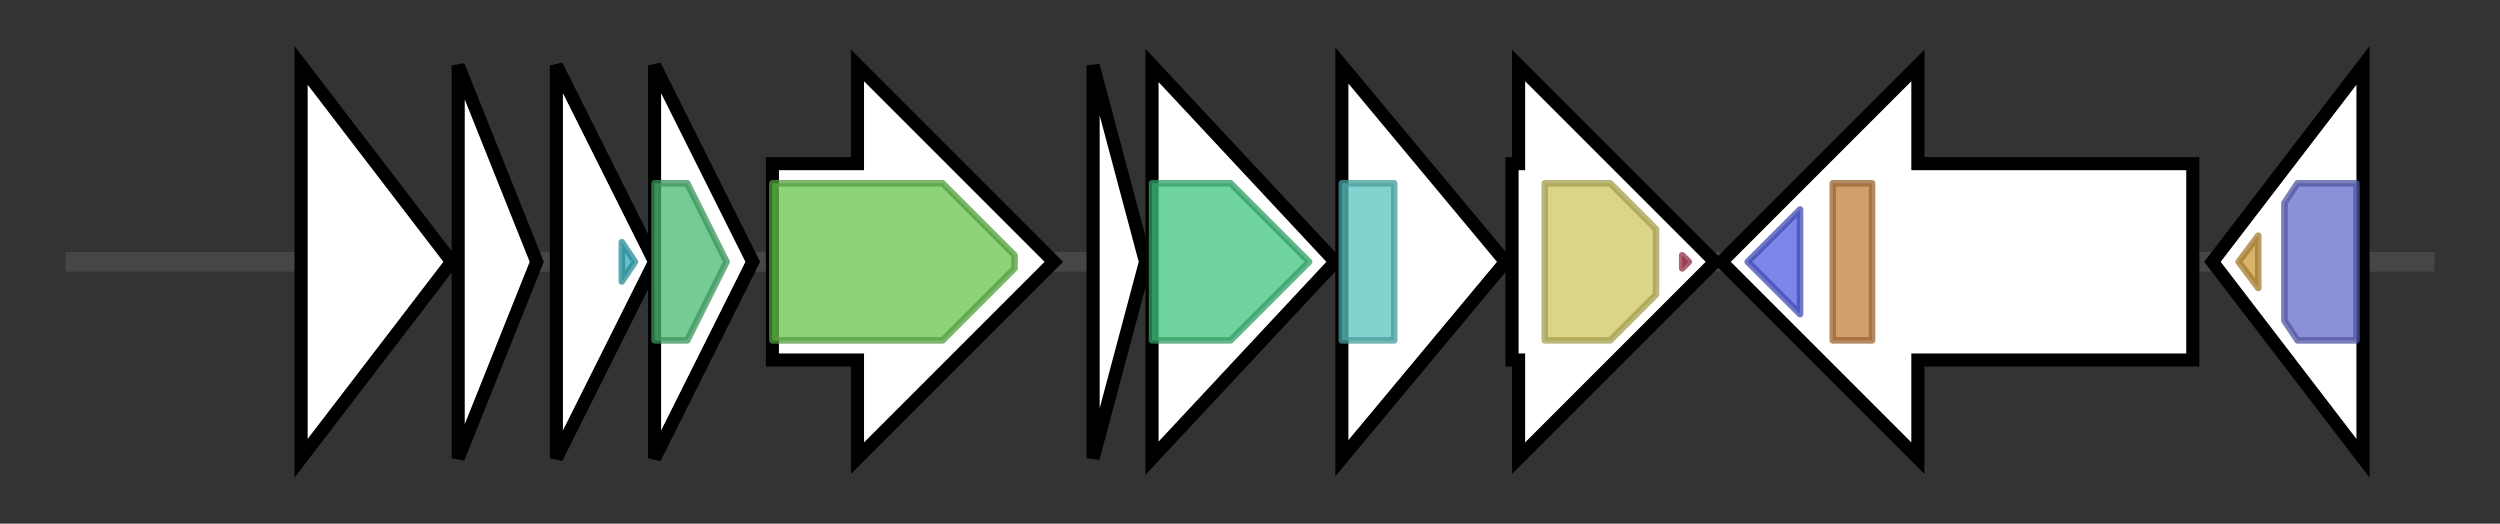 <svg version="1.1" baseProfile="full" xmlns="http://www.w3.org/2000/svg" width="381.933" height="80">
	<rect width="100%" height="100%" fill="#333333" stroke="none"/>
	<g>
		<line x1="10" y1="40.0" x2="371.933" y2="40.0" style="stroke:rgb(70,70,70); stroke-width:3 "/>
		<g>
			<title> (ctg490_7)</title>
			<polygon class=" (ctg490_7)" points="46,10 69,40 46,70" fill="rgb(255,255,255)" fill-opacity="1.0" stroke="rgb(0,0,0)" stroke-width="2"  />
		</g>
		<g>
			<title> (ctg490_8)</title>
			<polygon class=" (ctg490_8)" points="70,10 82,40 70,70" fill="rgb(255,255,255)" fill-opacity="1.0" stroke="rgb(0,0,0)" stroke-width="2"  />
		</g>
		<g>
			<title> (ctg490_9)</title>
			<polygon class=" (ctg490_9)" points="85,10 100,40 85,70" fill="rgb(255,255,255)" fill-opacity="1.0" stroke="rgb(0,0,0)" stroke-width="2"  />
			<g>
				<title>DUF2384 (PF09722)
"Protein of unknown function (DUF2384)"</title>
				<polygon class="PF09722" points="95,37 97,40 95,43" stroke-linejoin="round" width="5" height="24" fill="rgb(49,172,185)" stroke="rgb(39,137,148)" stroke-width="1" opacity="0.75" />
			</g>
		</g>
		<g>
			<title> (ctg490_10)</title>
			<polygon class=" (ctg490_10)" points="100,10 115,40 100,70" fill="rgb(255,255,255)" fill-opacity="1.0" stroke="rgb(0,0,0)" stroke-width="2"  />
			<g>
				<title>RES (PF08808)
"RES domain"</title>
				<polygon class="PF08808" points="100,28 105,28 111,40 105,52 100,52" stroke-linejoin="round" width="14" height="24" fill="rgb(73,184,112)" stroke="rgb(58,147,89)" stroke-width="1" opacity="0.75" />
			</g>
		</g>
		<g>
			<title> (ctg490_11)</title>
			<polygon class=" (ctg490_11)" points="118,25 131,25 131,10 161,40 131,70 131,55 118,55" fill="rgb(255,255,255)" fill-opacity="1.0" stroke="rgb(0,0,0)" stroke-width="2"  />
			<g>
				<title>ArsP_1 (PF03773)
"Predicted permease"</title>
				<polygon class="PF03773" points="118,28 144,28 155,39 155,41 144,52 118,52" stroke-linejoin="round" width="37" height="24" fill="rgb(103,196,76)" stroke="rgb(82,156,60)" stroke-width="1" opacity="0.75" />
			</g>
		</g>
		<g>
			<title> (ctg490_12)</title>
			<polygon class=" (ctg490_12)" points="167,10 175,40 167,70" fill="rgb(255,255,255)" fill-opacity="1.0" stroke="rgb(0,0,0)" stroke-width="2"  />
		</g>
		<g>
			<title> (ctg490_13)</title>
			<polygon class=" (ctg490_13)" points="176,10 204,40 176,70" fill="rgb(255,255,255)" fill-opacity="1.0" stroke="rgb(0,0,0)" stroke-width="2"  />
			<g>
				<title>DUF692 (PF05114)
"Protein of unknown function (DUF692)"</title>
				<polygon class="PF05114" points="176,28 188,28 200,40 188,52 176,52" stroke-linejoin="round" width="26" height="24" fill="rgb(63,196,127)" stroke="rgb(50,156,101)" stroke-width="1" opacity="0.75" />
			</g>
		</g>
		<g>
			<title> (ctg490_14)</title>
			<polygon class=" (ctg490_14)" points="205,10 230,40 205,70" fill="rgb(255,255,255)" fill-opacity="1.0" stroke="rgb(0,0,0)" stroke-width="2"  />
			<g>
				<title>DUF2063 (PF09836)
"Putative DNA-binding domain"</title>
				<rect class="PF09836" x="205" y="28" stroke-linejoin="round" width="8" height="24" fill="rgb(88,194,190)" stroke="rgb(70,155,152)" stroke-width="1" opacity="0.75" />
			</g>
		</g>
		<g>
			<title> (ctg490_15)</title>
			<polygon class=" (ctg490_15)" points="231,25 232,25 232,10 262,40 232,70 232,55 231,55" fill="rgb(255,255,255)" fill-opacity="1.0" stroke="rgb(0,0,0)" stroke-width="2"  />
			<g>
				<title>Lactamase_B (PF00753)
"Metallo-beta-lactamase superfamily"</title>
				<polygon class="PF00753" points="236,28 246,28 253,35 253,45 246,52 236,52" stroke-linejoin="round" width="17" height="24" fill="rgb(206,198,96)" stroke="rgb(164,158,76)" stroke-width="1" opacity="0.75" />
			</g>
			<g>
				<title>BLACT_WH (PF17778)
"Beta-lactamase associated winged helix domain"</title>
				<polygon class="PF17778" points="257,39 258,40 257,41" stroke-linejoin="round" width="4" height="24" fill="rgb(178,57,86)" stroke="rgb(142,45,68)" stroke-width="1" opacity="0.75" />
			</g>
		</g>
		<g>
			<title> (ctg490_16)</title>
			<polygon class=" (ctg490_16)" points="335,25 293,25 293,10 263,40 293,70 293,55 335,55" fill="rgb(255,255,255)" fill-opacity="1.0" stroke="rgb(0,0,0)" stroke-width="2"  />
			<g>
				<title>HATPase_c (PF02518)
"Histidine kinase-, DNA gyrase B-, and HSP90-like ATPase"</title>
				<polygon class="PF02518" points="267,40 275,32 275,48" stroke-linejoin="round" width="11" height="24" fill="rgb(80,94,225)" stroke="rgb(64,75,180)" stroke-width="1" opacity="0.75" />
			</g>
			<g>
				<title>HisKA (PF00512)
"His Kinase A (phospho-acceptor) domain"</title>
				<rect class="PF00512" x="280" y="28" stroke-linejoin="round" width="6" height="24" fill="rgb(193,125,62)" stroke="rgb(154,100,49)" stroke-width="1" opacity="0.75" />
			</g>
		</g>
		<g>
			<title> (ctg490_17)</title>
			<polygon class=" (ctg490_17)" points="338,40 361,10 361,70" fill="rgb(255,255,255)" fill-opacity="1.0" stroke="rgb(0,0,0)" stroke-width="2"  />
			<g>
				<title>Trans_reg_C (PF00486)
"Transcriptional regulatory protein, C terminal"</title>
				<polygon class="PF00486" points="342,40 345,36 345,44" stroke-linejoin="round" width="7" height="24" fill="rgb(204,153,57)" stroke="rgb(163,122,45)" stroke-width="1" opacity="0.75" />
			</g>
			<g>
				<title>Response_reg (PF00072)
"Response regulator receiver domain"</title>
				<polygon class="PF00072" points="349,31 351,28 360,28 360,52 351,52 349,49" stroke-linejoin="round" width="11" height="24" fill="rgb(100,107,203)" stroke="rgb(80,85,162)" stroke-width="1" opacity="0.75" />
			</g>
		</g>
	</g>
</svg>
